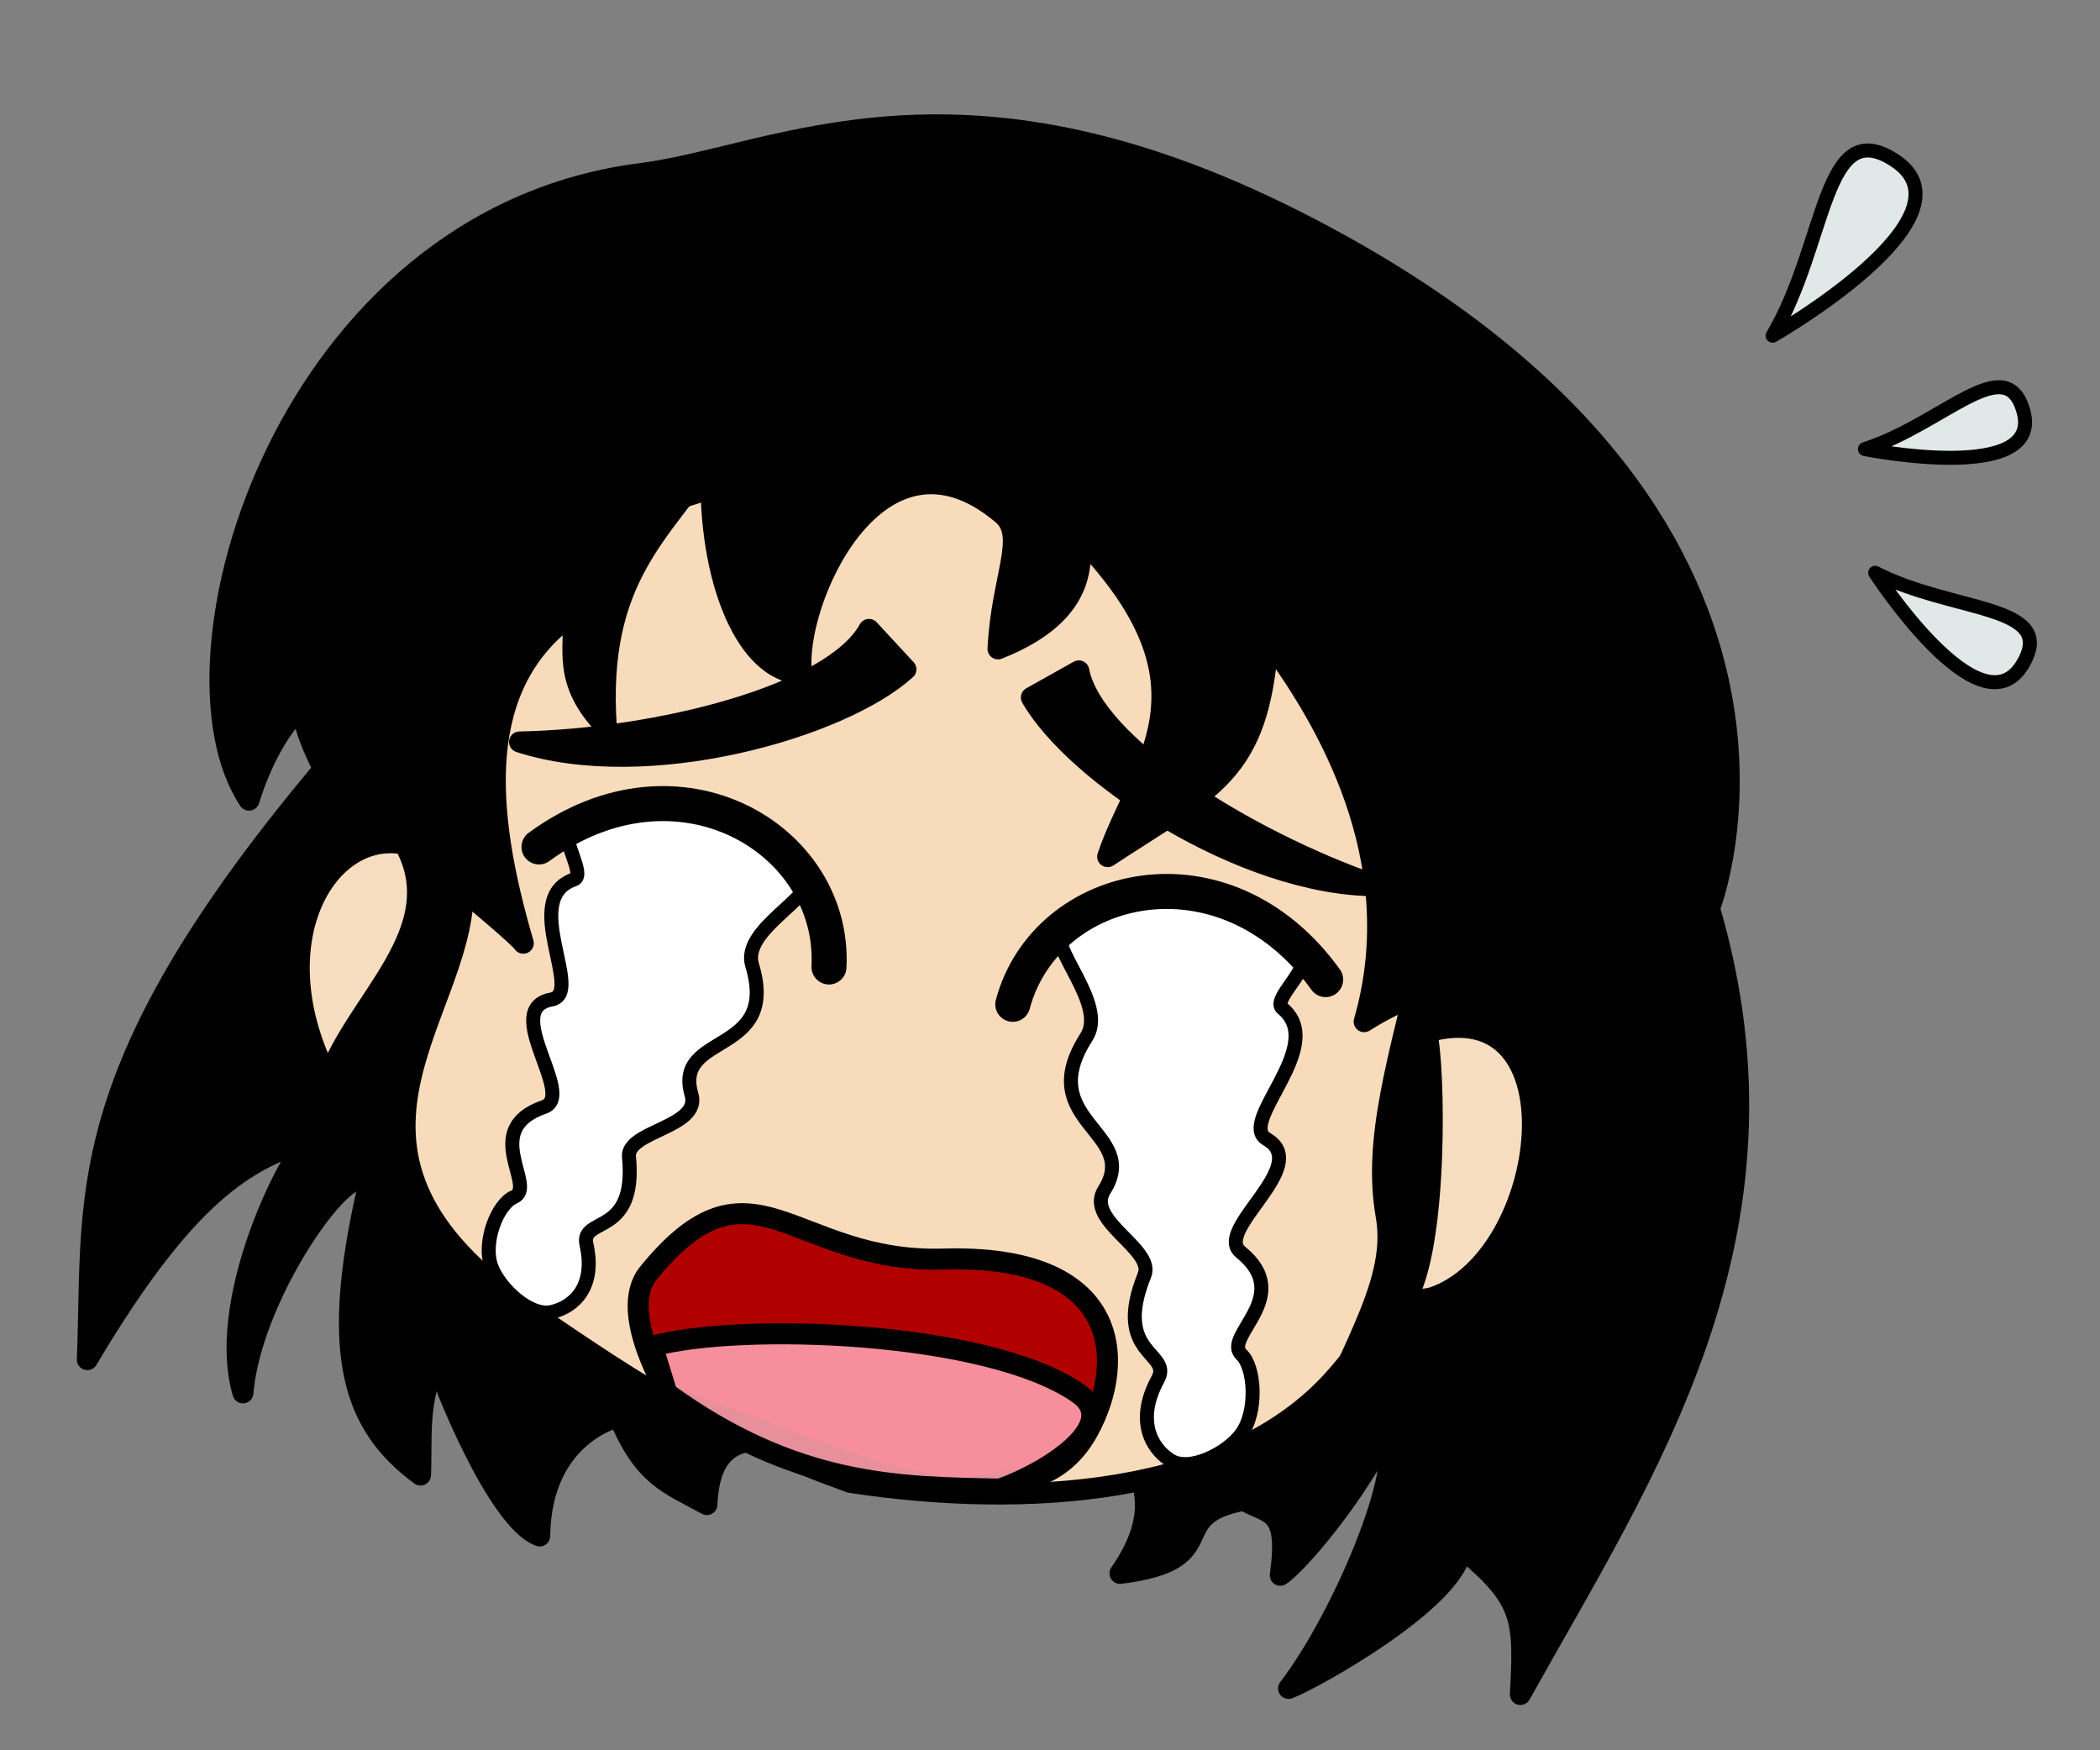 <?xml version="1.0" encoding="UTF-8" standalone="no"?>
<!-- Created with Inkscape (http://www.inkscape.org/) -->

<svg
   xmlns:dc="http://purl.org/dc/elements/1.1/"
   xmlns:cc="http://creativecommons.org/ns#"
   xmlns:rdf="http://www.w3.org/1999/02/22-rdf-syntax-ns#"
   xmlns:svg="http://www.w3.org/2000/svg"
   xmlns="http://www.w3.org/2000/svg"
   xmlns:sodipodi="http://sodipodi.sourceforge.net/DTD/sodipodi-0.dtd"
   xmlns:inkscape="http://www.inkscape.org/namespaces/inkscape"
   width="300"
   height="250"
   id="svg2454"
   sodipodi:version="0.32"
   inkscape:version="0.48.4 r9939"
   sodipodi:docname="Pas_les_poneys.svg"
   inkscape:output_extension="org.inkscape.output.svg.inkscape"
   version="1.0"
   inkscape:export-filename="F:\dessins\pitite etoile\mon chéri3.png"
   inkscape:export-xdpi="90"
   inkscape:export-ydpi="90">
  <rect width="100%" height="100%" fill="#808080" stroke="none"/>
  <defs
     id="defs2456">
    <linearGradient
       id="linearGradient3544">
      <stop
         style="stop-color:#ee8318;stop-opacity:1;"
         offset="0"
         id="stop3546" />
      <stop
         style="stop-color:#ee8318;stop-opacity:0.228;"
         offset="1"
         id="stop3548" />
    </linearGradient>
    <inkscape:perspective
       sodipodi:type="inkscape:persp3d"
       inkscape:vp_x="0 : 526.18109 : 1"
       inkscape:vp_y="0 : 1000 : 0"
       inkscape:vp_z="744.09448 : 526.18109 : 1"
       inkscape:persp3d-origin="372.04724 : 350.78739 : 1"
       id="perspective2462" />
    <inkscape:perspective
       id="perspective2718"
       inkscape:persp3d-origin="372.04724 : 350.78739 : 1"
       inkscape:vp_z="744.09448 : 526.18109 : 1"
       inkscape:vp_y="0 : 1000 : 0"
       inkscape:vp_x="0 : 526.18109 : 1"
       sodipodi:type="inkscape:persp3d" />
    <inkscape:perspective
       id="perspective3429"
       inkscape:persp3d-origin="372.04724 : 350.78739 : 1"
       inkscape:vp_z="744.09448 : 526.18109 : 1"
       inkscape:vp_y="0 : 1000 : 0"
       inkscape:vp_x="0 : 526.18109 : 1"
       sodipodi:type="inkscape:persp3d" />
  </defs>
  <sodipodi:namedview
     id="base"
     pagecolor="#ffffff"
     bordercolor="#666666"
     borderopacity="1.0"
     inkscape:pageopacity="0.0"
     inkscape:pageshadow="2"
     inkscape:zoom="1.0556883"
     inkscape:cx="175.99791"
     inkscape:cy="57.024154"
     inkscape:document-units="px"
     inkscape:current-layer="layer1"
     showgrid="false"
     inkscape:window-width="1366"
     inkscape:window-height="696"
     inkscape:window-x="0"
     inkscape:window-y="24"
     borderlayer="true"
     showguides="false"
     inkscape:guide-bbox="true"
     inkscape:window-maximized="1">
    <sodipodi:guide
       orientation="0.139,0.99"
       position="322.857,237.857"
       id="guide2423" />
  </sodipodi:namedview>
  <g
     inkscape:groupmode="layer"
     id="layer4"
     style="display:inline"
     transform="translate(-309.468,-145.979)">
    <path
       style="fill:#000000;fill-opacity:1;fill-rule:nonzero;stroke:#000000;stroke-width:3;stroke-linecap:round;stroke-linejoin:round;stroke-miterlimit:4;stroke-opacity:1;stroke-dasharray:none;stroke-dashoffset:7.8;marker:none;visibility:visible;display:inline;overflow:visible;enable-background:accumulate"
       d="m 434.92,168.383 c -34.516,4.034 -60.245,7.702 -62.688,16.572 -9.774,30.124 -13.078,57.096 4.239,85.098 3.151,-12.576 0.716,-26.46 14.868,-36.427 0.34,5.132 -1.62,9.692 4.753,16.254 -1.537,-21.609 8.273,-28.054 15.054,-38.567 -0.929,15.565 1.25,26.104 9.81,26.349 -1.341,-9.997 8.105,-29.438 25.878,-14.46 3.666,3.089 10.757,9.156 10.255,19.499 14.869,-5.843 4.893,-18.999 5.948,-19.686 20.457,21.369 9.042,32.281 4.665,45.321 15.63,2.061 21.596,-11.707 22.932,-30.886 10.118,13.536 2.203,27.75 -3.965,49.152 12.296,-3.51 17.629,-14.182 21.349,-26.513 1.895,32.947 -6.525,64.08 -12.049,95.722 5.057,-7.953 6.742,-8.817 9.009,-10.903 4.241,-2.796 2.094,2.646 3.083,4.044 3.112,-2.298 2.364,-2.877 5.537,-9.515 l 2.998,-29.575 -3.941,-82.254 -77.737,-59.228 z"
       id="path3505"
       sodipodi:nodetypes="cccccccsccccccccccccc"
       inkscape:connector-curvature="0" />
    <path
       style="fill:#000000;fill-opacity:1;fill-rule:nonzero;stroke:#000000;stroke-width:3;stroke-linecap:round;stroke-linejoin:round;stroke-miterlimit:4;stroke-opacity:1;stroke-dasharray:none;stroke-dashoffset:7.8;marker:none;visibility:visible;display:inline;overflow:visible;enable-background:accumulate"
       d="m 487.144,360.271 c 3.682,2.11 6.544,1.144 5.223,10.71 1.471,-0.854 8.974,-8.702 14.984,-19.828 3.144,3.818 -5.996,25.836 -13.8,35.993 3.254,-1.203 24.146,-12.735 24.7,-20.063 8.933,7.386 8.984,10.039 8.418,20.922 17.688,-31.762 40.729,-65.516 27.011,-112.266 0,0 22.019,-55.843 -56.922,-97.069 -49.945,-26.084 -75.956,-10.413 -95.714,-7.902 -50.726,6.448 -69.285,69.538 -56,89.499 3.574,-11.577 11.539,-20.744 18.156,-13.084 -44.558,49.995 -40.231,68.166 -41.257,92.995 15.331,-25.812 23.845,-28.637 32.446,-31.757 -1.561,-1.305 -14.411,22.157 -10.214,36.509 1.245,-15.13 17.067,-36.268 17.778,-29.006 -5.459,23.902 -1.872,33.758 7.59,40.742 0.32,-8.207 -1.272,-12.973 8.005,-27.701 9.276,-14.728 -5.649,11.011 -5.3,12.499 0.35,1.488 8.237,21.721 14.318,23.899 0.219,-14.633 11.308,-17.044 11.308,-17.044 3.644,8.704 7.153,9.566 12.58,12.563 0.762,-17.006 16.896,-3.863 24.319,-10.562 10.867,-9.807 50.411,-2.139 34.694,20.393 15.487,-1.901 5.904,-8.233 17.677,-10.445 z"
       id="path3507"
       sodipodi:nodetypes="cccccccssccccccccccccscc"
       inkscape:connector-curvature="0" />
  </g>
  <g
     inkscape:groupmode="layer"
     id="layer9"
     inkscape:label="droplets"
     transform="translate(-65.078,-79.013)">
    <path
       style="fill:#e0e9e8;fill-opacity:1;fill-rule:nonzero;stroke:#000000;stroke-width:2;stroke-linecap:round;stroke-linejoin:round;stroke-miterlimit:4;stroke-opacity:1;stroke-dasharray:none;stroke-dashoffset:7.8;marker:none;visibility:visible;display:inline;overflow:visible;enable-background:accumulate"
       d="m 335.755,101.933 c -10.229,-6.722 -9.639,11.776 -17.448,25.033 0,0 29.726,-16.965 17.448,-25.033 z"
       id="path3243"
       sodipodi:nodetypes="ccs"
       inkscape:connector-curvature="0" />
    <path
       style="fill:#e0e9e8;fill-opacity:1;fill-rule:nonzero;stroke:#000000;stroke-width:2;stroke-linecap:round;stroke-linejoin:round;stroke-miterlimit:4;stroke-opacity:1;stroke-dasharray:none;stroke-dashoffset:7.8;marker:none;visibility:visible;display:inline;overflow:visible;enable-background:accumulate"
       d="m 354.131,137.725 c -2.479,-8.803 -11.469,1.851 -22.636,5.433 0,0 25.611,5.134 22.636,-5.433 z"
       id="path3245"
       sodipodi:nodetypes="ccs"
       inkscape:connector-curvature="0" />
    <path
       style="fill:#e0e9e8;fill-opacity:1;fill-rule:nonzero;stroke:#000000;stroke-width:2;stroke-linecap:round;stroke-linejoin:round;stroke-miterlimit:4;stroke-opacity:1;stroke-dasharray:none;stroke-dashoffset:7.8;marker:none;visibility:visible;display:inline;overflow:visible;enable-background:accumulate"
       d="m 354.062,173.843 c 5.022,-8.55 -9.989,-7.279 -21.103,-13.016 0,0 15.075,23.279 21.103,13.016 z"
       id="path3247"
       sodipodi:nodetypes="ccs"
       inkscape:connector-curvature="0" />
  </g>
  <g
     inkscape:groupmode="layer"
     id="layer2"
     inkscape:label="1"
     style="display:inline"
     transform="translate(-309.468,-145.979)">
    <path
       style="fill:#f8dbbb;fill-opacity:1;fill-rule:nonzero;stroke:#000000;stroke-width:3;stroke-linecap:round;stroke-linejoin:round;stroke-miterlimit:4;stroke-opacity:1;stroke-dasharray:none;stroke-dashoffset:7.8;marker:none;visibility:visible;display:inline;overflow:visible;enable-background:accumulate"
       d="m 516.352,300.595 c -5.409,25.074 -8.225,33.292 -16.247,42.297 -15.049,16.893 -44.398,18.578 -69.162,14.828 -20.673,-7.545 -28.748,-12.825 -45.624,-24.314 -33.576,-22.859 -9.886,-41.852 -9.672,-59.911 l 5.173,-48.086 69.376,-22.221 46.462,32.818 18.79,20.962 0.905,43.628 z"
       id="path2725"
       sodipodi:nodetypes="cscscccccc"
       inkscape:connector-curvature="0" />
    <path
       style="fill:#f7ddbf;fill-opacity:1;fill-rule:nonzero;stroke:#000000;stroke-width:3;stroke-linecap:round;stroke-linejoin:round;stroke-miterlimit:4;stroke-opacity:1;stroke-dasharray:none;stroke-dashoffset:7.8;marker:none;visibility:visible;display:inline;overflow:visible;enable-background:accumulate"
       d="m 367.261,266.549 c -11.193,-2.197 -20.84,14.284 -10.892,33.52 3.857,-11.146 17.696,-21.098 10.892,-33.52 z"
       id="path3497"
       sodipodi:nodetypes="ccc"
       inkscape:connector-curvature="0" />
  </g>
  <g
     inkscape:groupmode="layer"
     id="layer1"
     inkscape:label="yeux"
     transform="translate(-65.078,-79.013)">
    <path
       style="fill:#ffffff;fill-opacity:1;fill-rule:nonzero;stroke:#000000;stroke-width:2;stroke-linecap:round;stroke-linejoin:round;stroke-miterlimit:4;stroke-opacity:1;stroke-dasharray:none;stroke-dashoffset:7.8;marker:none;visibility:visible;display:inline;overflow:visible;enable-background:accumulate"
       d="m 135.29,259.988 c -1.316,-3.543 0.871,-9.003 3.214,-10 3.397,-1.445 -4.96,-9.673 4.286,-12.857 4.67,-1.608 -6.27,-14.021 1.071,-15.357 4.773,-0.869 -4.588,-14.432 3.214,-17.143 1.724,-0.599 -1.82,-5.692 -0.714,-7.143 4.724,-2.502 11.029,-4.834 17.679,-3.214 6.46,1.149 11.691,4.573 16.25,10 1.434,2.82 -9.325,7.45 -7.767,12.593 3.95,13.036 -11.295,9.518 -8.662,18.478 1.386,4.716 -9.299,5.175 -8.929,8.929 1.134,11.487 -6.981,8.431 -6.071,12.5 1.349,6.035 -1.8,8.943 -5,9.643 -3.14,0.687 -7.452,-3.415 -8.571,-6.429 z"
       id="path3218"
       sodipodi:nodetypes="csssscccssssss"
       inkscape:connector-curvature="0" />
    <path
       style="fill:#ffffff;fill-opacity:1;fill-rule:nonzero;stroke:#000000;stroke-width:2;stroke-linecap:round;stroke-linejoin:round;stroke-miterlimit:4;stroke-opacity:1;stroke-dasharray:none;stroke-dashoffset:7.8;marker:none;visibility:visible;display:inline;overflow:visible;enable-background:accumulate"
       d="m 242.41,283.843 c 2.344,-3.202 1.948,-9.541 0.026,-11.346 -2.786,-2.617 7.701,-8.288 -0.112,-14.639 -3.946,-3.208 10.288,-12.319 3.716,-16.137 -4.272,-2.482 8.814,-13.302 2.229,-18.686 -1.455,-1.189 3.487,-5.242 2.882,-7.102 -3.722,-4.145 -9.001,-8.641 -15.826,-9.191 -6.5,-0.972 -12.532,0.805 -18.542,4.863 -2.234,2.42 6.574,10.761 3.505,15.527 -7.777,12.08 7.809,13.542 2.542,21.872 -2.773,4.384 7.25,8.415 5.74,12.148 -4.621,11.426 4.04,10.989 1.921,14.867 -3.144,5.752 -1.045,9.789 1.783,11.574 2.775,1.752 8.142,-1.027 10.136,-3.751 z"
       id="path3227"
       sodipodi:nodetypes="csssscccssssss"
       inkscape:connector-curvature="0" />
    <path
       style="fill:none;stroke:#000000;stroke-width:5;stroke-linecap:round;stroke-linejoin:round;stroke-miterlimit:4;stroke-opacity:1;stroke-dasharray:none;stroke-dashoffset:7.8;marker:none;visibility:visible;display:inline;overflow:visible;enable-background:accumulate"
       d="m 254.456,218.933 c -14.445,-20.054 -39.962,-14.116 -44.696,3.532"
       id="path3229"
       sodipodi:nodetypes="cc"
       inkscape:connector-curvature="0" />
    <path
       style="fill:#000000;fill-opacity:1;fill-rule:nonzero;stroke:#000000;stroke-width:3;stroke-linecap:round;stroke-linejoin:round;stroke-miterlimit:4;stroke-opacity:1;stroke-dasharray:none;stroke-dashoffset:7.8;marker:none;visibility:visible;display:inline;overflow:visible;enable-background:accumulate"
       d="m 219.192,174.839 -6.775,3.797 c 6.21,10.863 30.207,26.895 49.306,26.889 -18.773,-6.503 -40.484,-20.144 -42.531,-30.686 z"
       id="path3231"
       sodipodi:nodetypes="cccc"
       inkscape:connector-curvature="0" />
  </g>
  <g
     inkscape:groupmode="layer"
     id="layer5"
     inkscape:label="cils"
     transform="translate(-65.078,-79.013)">
    <path
       style="fill:none;stroke:#000000;stroke-width:5;stroke-linecap:round;stroke-linejoin:round;stroke-miterlimit:4;stroke-opacity:1;stroke-dasharray:none;stroke-dashoffset:7.8;marker:none;visibility:visible;display:inline;overflow:visible;enable-background:accumulate"
       d="m 142.076,199.988 c 19.925,-14.622 42.367,-1.105 41.429,17.143"
       id="path2446"
       sodipodi:nodetypes="cc"
       inkscape:connector-curvature="0" />
    <path
       style="fill:#000000;fill-opacity:1;fill-rule:nonzero;stroke:#000000;stroke-width:3;stroke-linecap:round;stroke-linejoin:round;stroke-miterlimit:4;stroke-opacity:1;stroke-dasharray:none;stroke-dashoffset:7.8;marker:none;visibility:visible;display:inline;overflow:visible;enable-background:accumulate"
       d="m 189.219,168.917 5.274,5.701 c -9.257,8.419 -37.029,16.27 -55.195,10.374 19.864,-0.397 44.722,-6.678 49.921,-16.075 z"
       id="path3536"
       sodipodi:nodetypes="cccc"
       inkscape:connector-curvature="0" />
  </g>
  <g
     inkscape:groupmode="layer"
     id="layer8"
     inkscape:label="texte"
     transform="translate(-65.078,-79.013)" />
  <g
     inkscape:groupmode="layer"
     id="layer10"
     inkscape:label="123"
     transform="translate(-309.468,-145.979)" />
  <g
     inkscape:groupmode="layer"
     id="layer6"
     inkscape:label="1#1"
     style="display:inline"
     transform="translate(-309.468,-145.979)">
    <path
       sodipodi:nodetypes="ccscccccsccccccsccccccc"
       id="path3523"
       d="m 434.92,168.383 c -34.516,4.034 -53.682,20.27 -56.125,29.14 -9.113,28.087 -36.667,32.836 -22.921,58.607 0.997,1.869 27.179,22.678 28.35,24.571 -5.591,-19.053 -7.036,-37.107 7.116,-47.075 0.34,5.132 -1.62,9.692 4.753,16.254 -1.537,-21.609 8.273,-28.054 15.054,-38.567 -0.929,15.565 4.281,30.649 12.841,30.895 -1.341,-9.997 10.883,-37.771 28.656,-22.793 3.666,3.089 -0.102,8.903 -0.604,19.247 14.869,-5.843 10.954,-14.958 12.009,-15.645 20.457,21.369 8.032,32.281 3.655,45.321 14.872,-9.808 21.596,-11.707 22.932,-30.886 10.118,13.536 19.881,33.053 13.712,54.456 11.615,-7.386 13.273,-1.385 8.975,-11.613 -4.211,17.455 -7.723,28.548 -5.823,39.398 1.81,10.331 -6.608,20.605 -11.529,36.121 5.057,-7.953 6.742,-8.817 9.009,-10.903 4.241,-2.796 2.094,2.646 3.083,4.044 3.112,-2.298 2.364,-2.877 5.537,-9.515 4.175,-9.105 7.929,-16.3 6.57,-26.718 l -7.513,-85.111 -77.737,-59.228 z"
       style="fill:#000000;fill-opacity:1;fill-rule:nonzero;stroke:#000000;stroke-width:3;stroke-linecap:round;stroke-linejoin:round;stroke-miterlimit:4;stroke-opacity:1;stroke-dasharray:none;stroke-dashoffset:7.8;marker:none;visibility:visible;display:inline;overflow:visible;enable-background:accumulate"
       inkscape:connector-curvature="0" />
  </g>
  <g
     inkscape:groupmode="layer"
     id="layer3"
     inkscape:label="2"
     style="display:inline"
     transform="translate(-309.468,-145.979)" />
  <g
     inkscape:groupmode="layer"
     id="layer7"
     inkscape:label="3"
     style="display:inline"
     transform="translate(-309.468,-145.979)">
    <path
       style="fill:#b10000;fill-opacity:1;fill-rule:nonzero;stroke:#000000;stroke-width:3;stroke-linecap:round;stroke-linejoin:round;stroke-miterlimit:4;stroke-opacity:1;stroke-dasharray:none;stroke-dashoffset:7.8;marker:none;visibility:visible;display:inline;overflow:visible;enable-background:accumulate"
       d="m 452.807,357.494 c -2.647,0.466 -5.166,3.088 -23.512,-3.006 l -24.228,-9.089 c 0,0 -7.505,-11.999 -2.985,-17.556 14.838,-18.241 20.435,-1.375 42.19,-2.025 25.049,-0.748 26.272,14.229 20.673,24.491 -4.436,8.13 -12.138,7.185 -12.138,7.185 z"
       id="path3528"
       sodipodi:nodetypes="cccsssc"
       inkscape:connector-curvature="0" />
    <path
       style="fill:#fb9ca9;fill-opacity:0.917;fill-rule:nonzero;stroke:#000000;stroke-width:3;stroke-linecap:round;stroke-linejoin:round;stroke-miterlimit:4;stroke-opacity:1;stroke-dasharray:none;stroke-dashoffset:7.8;marker:none;visibility:visible;display:inline;overflow:visible;enable-background:accumulate"
       d="m 402.677,338.266 c 12.301,-3.408 48.144,-2.304 60.99,6.848 5.966,4.428 -4.454,11.112 -11.322,13.555 -14.658,-0.267 -29.275,-0.39 -47.594,-13.671 l -2.074,-6.732 z"
       id="path3530"
       sodipodi:nodetypes="ccccc"
       inkscape:connector-curvature="0" />
    <path
       style="fill:#f7ddbf;fill-opacity:1;fill-rule:nonzero;stroke:#000000;stroke-width:3;stroke-linecap:round;stroke-linejoin:round;stroke-miterlimit:4;stroke-opacity:1;stroke-dasharray:none;stroke-dashoffset:7.8;marker:none;visibility:visible;display:inline;overflow:visible;enable-background:accumulate"
       d="m 514.127,331.317 c -0.961,0.263 -3.169,0.484 -3.955,0.446 4.798,-7.364 4.302,-33.923 3.083,-38.35 22.211,-6.318 17.765,32.221 0.872,37.904 z"
       id="path3499"
       sodipodi:nodetypes="cccc"
       inkscape:connector-curvature="0" />
  </g>
</svg>
